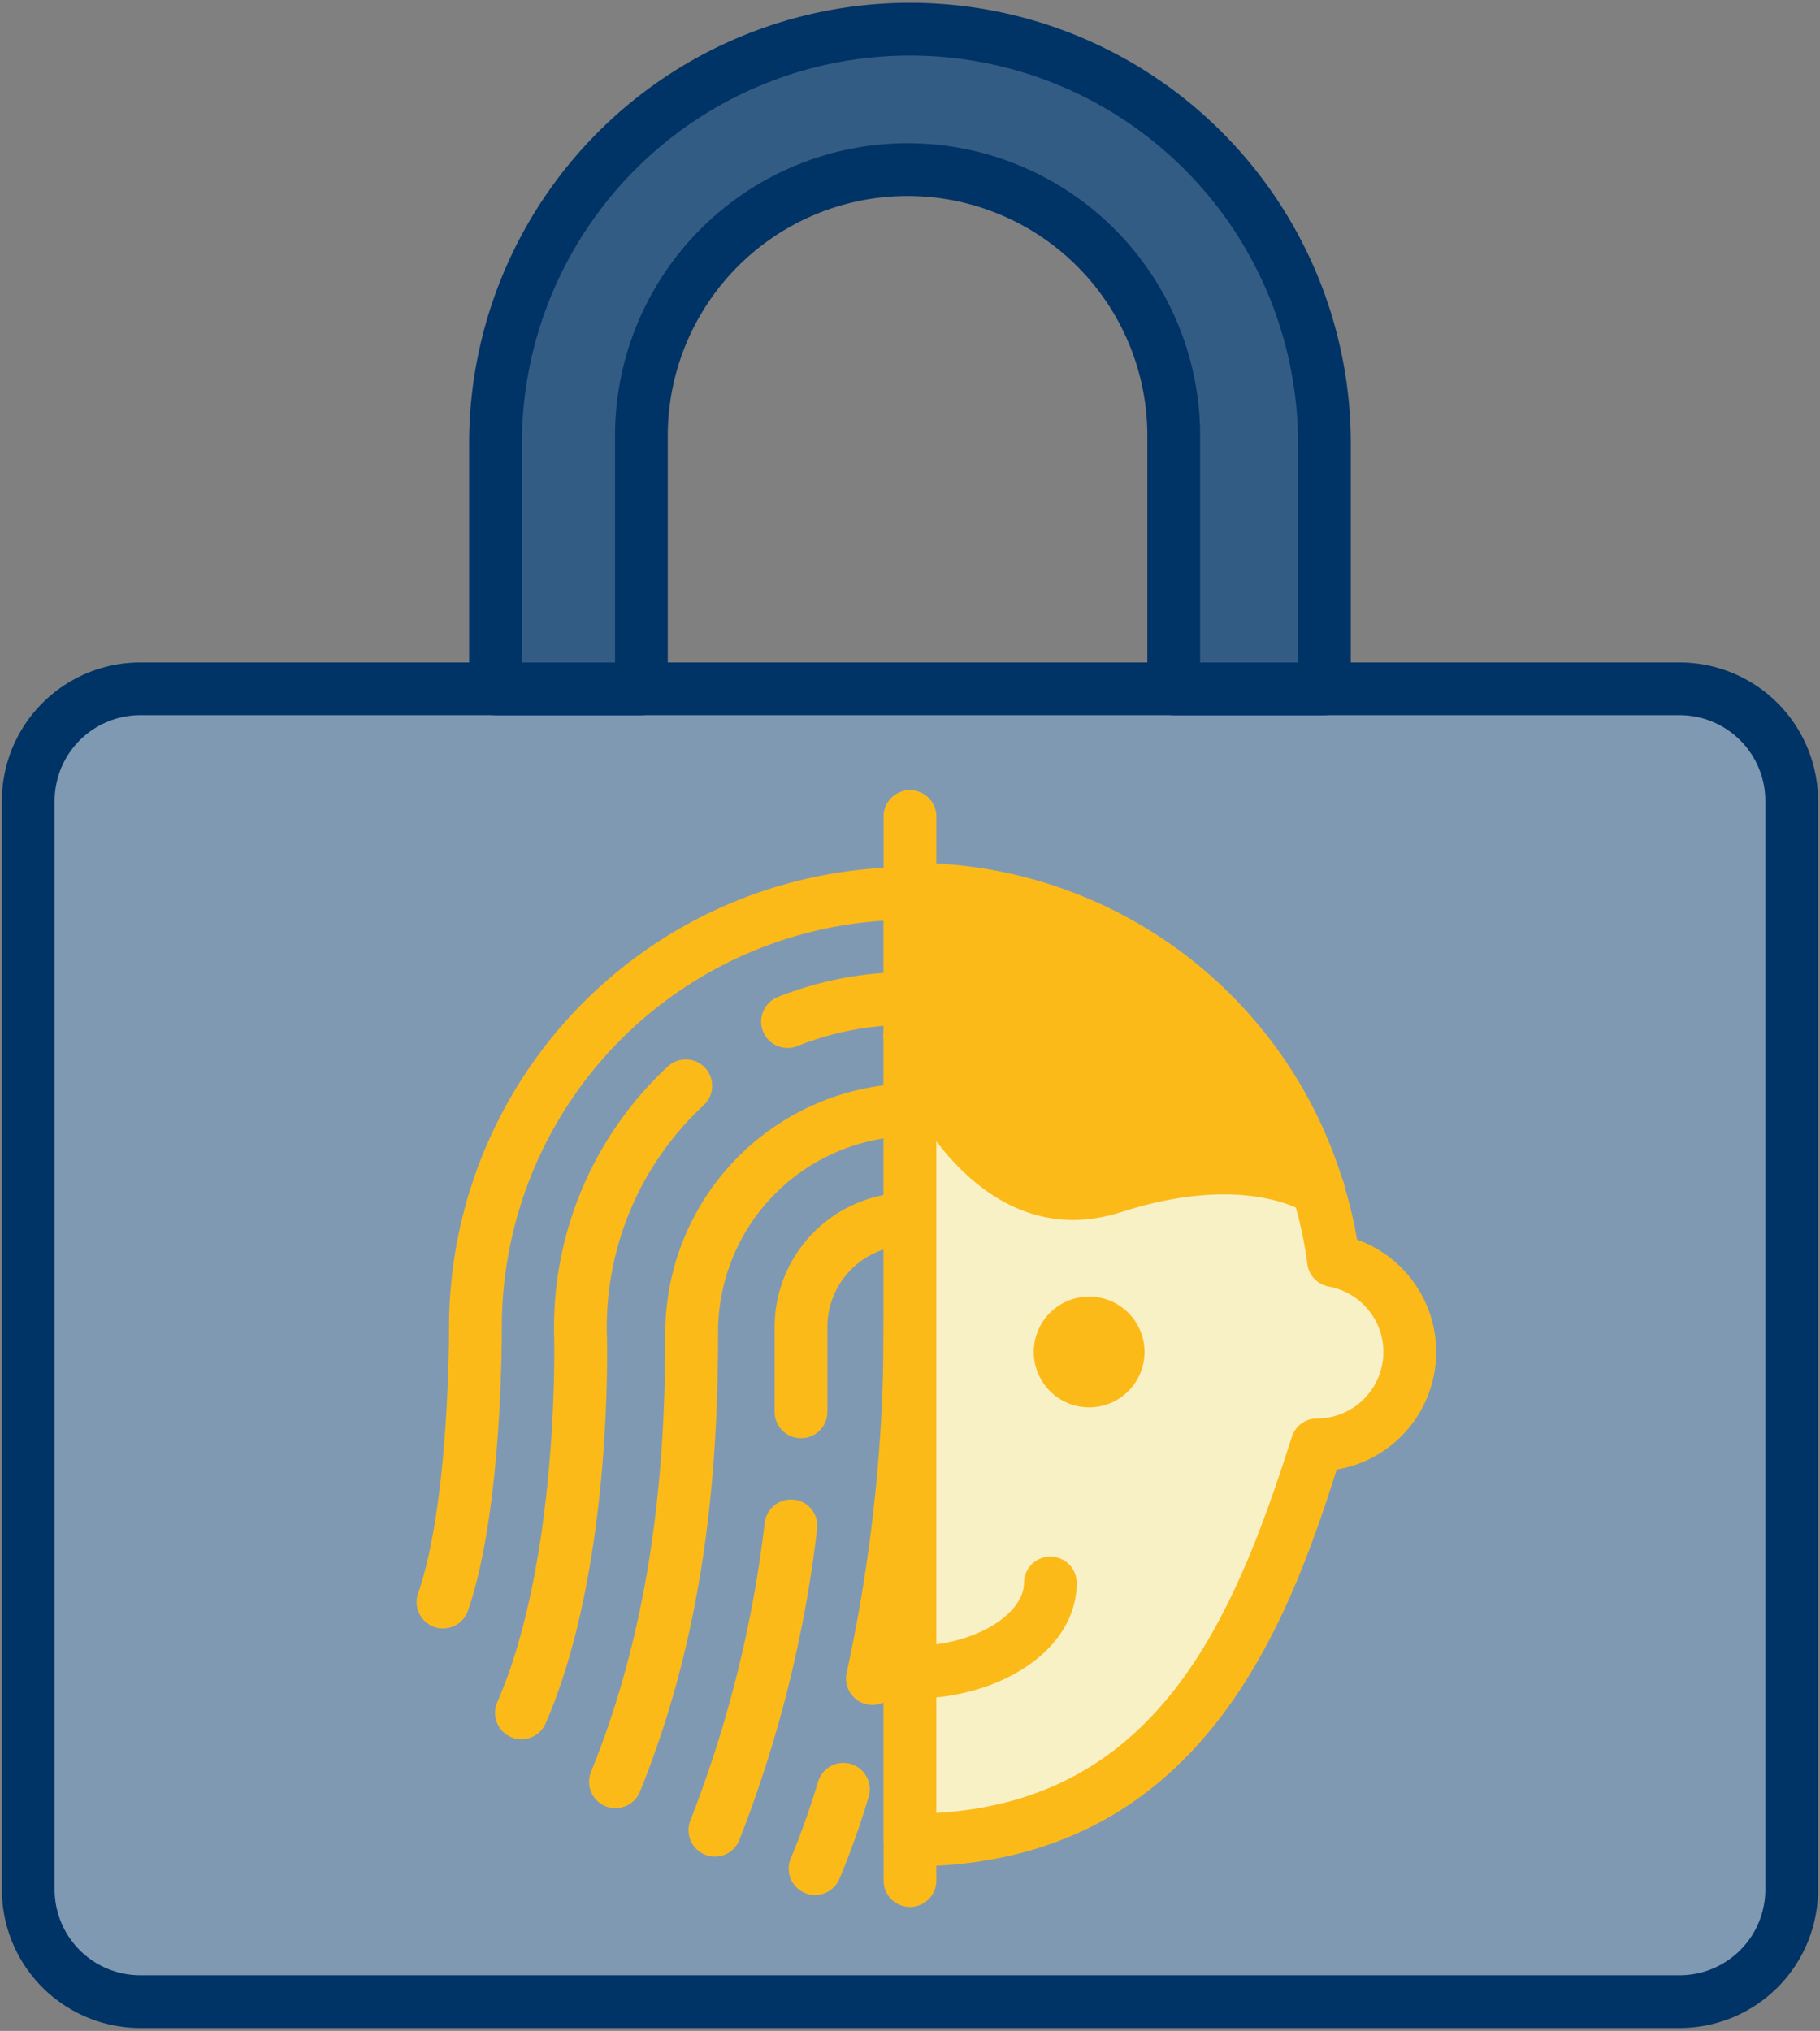 <svg xmlns="http://www.w3.org/2000/svg" xmlns:xlink="http://www.w3.org/1999/xlink" width="138" height="154"
  viewBox="0 0 138 154">
  <rect x="0" y="0" width="138" height="154" fill="#808080" stroke="none"/>
  <defs>
    <clipPath id="clip-path">
      <rect id="Rectangle_2877" data-name="Rectangle 2877" width="138" height="154" transform="translate(31 23)"
        fill="none" />
    </clipPath>
  </defs>
  <g id="Group_5139" data-name="Group 5139" transform="translate(-31 -23)">
    <g id="Group_5138" data-name="Group 5138" clip-path="url(#clip-path)">
      <path id="Path_2759" data-name="Path 2759"
        d="M158.363,174.78H41.638a8.494,8.494,0,0,1-8.494-8.494V83.725a8.494,8.494,0,0,1,8.494-8.494H158.363a8.494,8.494,0,0,1,8.494,8.494v82.561a8.494,8.494,0,0,1-8.494,8.494"
        fill="#8099b3" />
      <path id="Path_2760" data-name="Path 2760"
        d="M158.363,176.78H41.637a10.506,10.506,0,0,1-10.494-10.493V83.726A10.506,10.506,0,0,1,41.637,73.232H158.363a10.506,10.506,0,0,1,10.493,10.494v82.561a10.5,10.5,0,0,1-10.493,10.493M41.637,77.232a6.5,6.5,0,0,0-6.494,6.494v82.561a6.5,6.5,0,0,0,6.494,6.493H158.363a6.5,6.5,0,0,0,6.493-6.493V83.726a6.5,6.5,0,0,0-6.493-6.494Z"
        fill="#036" />
      <path id="Path_2761" data-name="Path 2761"
        d="M131.426,56.64V75.234H120V56.044a20.182,20.182,0,0,0-40.364,0v19.19H68.574V56.64a31.426,31.426,0,0,1,62.852,0"
        fill="#335c85" />
      <path id="Path_2762" data-name="Path 2762"
        d="M131.426,77.234H120a2,2,0,0,1-2-2V56.045a18.182,18.182,0,1,0-36.365,0V75.234a2,2,0,0,1-2,2H68.574a2,2,0,0,1-2-2V56.64a33.426,33.426,0,0,1,66.852,0V75.234a2,2,0,0,1-2,2m-9.425-4h7.425V56.64a29.426,29.426,0,0,0-58.852,0V73.234h7.062V56.045a22.182,22.182,0,1,1,44.365,0Z"
        fill="#036" />
      <path id="Path_2763" data-name="Path 2763" d="M100,167.6a2,2,0,0,1-2-2V84.915a2,2,0,0,1,4,0V165.6a2,2,0,0,1-2,2"
        fill="#fcba19" />
      <path id="Path_2764" data-name="Path 2764"
        d="M77.017,124.237q-.007-.308-.008-.618a22.986,22.986,0,0,1,7.313-16.78A2,2,0,1,0,81.6,103.91a27,27,0,0,0-8.588,19.709c0,.242,0,.483.01.726.005.168.409,16.9-4.312,27.73a2,2,0,1,0,3.666,1.6c5.075-11.644,4.665-28.717,4.644-29.436"
        fill="#fcba19" />
      <path id="Path_2765" data-name="Path 2765"
        d="M89.738,123.619v6.437a2,2,0,0,0,4,0v-6.437a6.186,6.186,0,0,1,6.181-6.18c.028,0,.053,0,.08,0v-4c-.027,0-.053,0-.08,0a10.191,10.191,0,0,0-10.181,10.18"
        fill="#fcba19" />
      <path id="Path_2766" data-name="Path 2766"
        d="M69.051,123.619A30.9,30.9,0,0,1,99.918,92.752l.082,0v-4l-.082,0a34.909,34.909,0,0,0-34.867,34.879c0,.131.047,13.249-2.329,20.147a2,2,0,1,0,3.781,1.3c2.6-7.544,2.551-20.907,2.548-21.461"
        fill="#fcba19" />
      <path id="Path_2767" data-name="Path 2767"
        d="M89.962,98.613a2,2,0,0,0,1.48,3.716,22.791,22.791,0,0,1,8.476-1.619l.082,0v-4l-.082,0a26.765,26.765,0,0,0-9.956,1.9"
        fill="#fcba19" />
      <path id="Path_2768" data-name="Path 2768" d="M100,162c-.394,1.29-.646,2.051-.66,2.093a2,2,0,0,0,.66,2.2Z"
        fill="#fcba19" />
      <path id="Path_2769" data-name="Path 2769"
        d="M99.918,109.155c.028,0,.054,0,.082,0v-4c-.028,0-.054,0-.082,0a18.947,18.947,0,0,0-18.464,18.463c0,9.235-.639,21.412-5.621,33.7a2,2,0,1,0,3.707,1.5c5.242-12.93,5.914-25.605,5.914-35.2a14.843,14.843,0,0,1,14.464-14.463"
        fill="#fcba19" />
      <path id="Path_2770" data-name="Path 2770"
        d="M95.539,156.768a2,2,0,0,0-2.5,1.32,60.084,60.084,0,0,1-2.075,5.833,2,2,0,0,0,3.657,1.619,61.869,61.869,0,0,0,2.24-6.271,2,2,0,0,0-1.32-2.5"
        fill="#fcba19" />
      <path id="Path_2771" data-name="Path 2771"
        d="M100,121.315h0a2,2,0,0,0-2,2,122.209,122.209,0,0,1-2.8,26.537,2,2,0,1,0,3.907.861c.33-1.5.621-3.012.895-4.532Z"
        fill="#fcba19" />
      <path id="Path_2772" data-name="Path 2772"
        d="M91.2,136.717a2.006,2.006,0,0,0-2.214,1.762A91.212,91.212,0,0,1,83.367,161a2,2,0,1,0,3.743,1.4,95.173,95.173,0,0,0,5.851-23.478,2,2,0,0,0-1.761-2.212"
        fill="#fcba19" />
      <path id="Path_2773" data-name="Path 2773"
        d="M130.928,113.2c-.37-.25-5.43-3.43-15.5-.2-10.18,3.27-15.16-10.66-15.43-11.45V90.43h.07a32.293,32.293,0,0,1,30.86,22.77"
        fill="#fcba19" />
      <path id="Path_2774" data-name="Path 2774"
        d="M112.361,115.506c-7.563,0-12.427-7.951-14.256-13.31A2,2,0,0,1,98,101.55V90.43a2,2,0,0,1,2-2,34.127,34.127,0,0,1,32.841,24.182,2,2,0,0,1-3.029,2.246c-.066-.042-4.568-2.9-13.772.046a11.976,11.976,0,0,1-3.677.6M102,101.2c.731,1.969,5.021,12.4,12.818,9.894a25.9,25.9,0,0,1,12.706-1.205A30.084,30.084,0,0,0,102,92.49Z"
        fill="#fcba19" />
      <path id="Path_2775" data-name="Path 2775"
        d="M137.9,125.52a7.038,7.038,0,0,1-7.04,7.04c-4.15,13.05-10.28,29.97-30.86,29.97V101.55c.27.79,5.25,14.72,15.43,11.45,10.07-3.23,15.13-.05,15.5.2a31.156,31.156,0,0,1,1.18,5.39,7.046,7.046,0,0,1,5.79,6.93"
        fill="#f9f1c6" />
      <path id="Path_2776" data-name="Path 2776"
        d="M100,164.53a2,2,0,0,1-2-2V101.55a2,2,0,0,1,3.893-.646c.18.528,4.509,12.9,12.925,10.192,10.923-3.5,16.618.033,17.231.447a2,2,0,0,1,.788,1.055,33,33,0,0,1,1.058,4.4,9.044,9.044,0,0,1-1.534,17.435C128.572,146.257,121.985,164.53,100,164.53m2-54.981v50.923c16.779-.995,22.527-14.6,26.954-28.518a2,2,0,0,1,1.906-1.394,5.041,5.041,0,0,0,.9-10,2,2,0,0,1-1.63-1.711,29.546,29.546,0,0,0-.874-4.278c-1.466-.658-5.823-2.036-13.213.334-6.145,1.976-10.87-1.195-14.04-5.355"
        fill="#fcba19" />
      <path id="Path_2777" data-name="Path 2777" d="M130.948,115.21a2.06,2.06,0,0,1-1.435-.6,2.008,2.008,0,1,1,1.435.6"
        fill="#fcba19" />
      <path id="Path_2778" data-name="Path 2778"
        d="M100,103.55a2,2,0,0,1-1.8-1.124,2.142,2.142,0,0,1-.212-.906A2.007,2.007,0,1,1,100,103.55" fill="#fcba19" />
      <path id="Path_2779" data-name="Path 2779" d="M117.786,125.517a4.2,4.2,0,1,1-4.2-4.2,4.2,4.2,0,0,1,4.2,4.2"
        fill="#fcba19" />
      <path id="Path_2780" data-name="Path 2780"
        d="M100,151.823a2,2,0,0,1,0-4c5.1,0,8.645-2.523,8.645-4.788a2,2,0,0,1,4,0c0,4.928-5.554,8.788-12.645,8.788"
        fill="#fcba19" />
    </g>
  </g>
</svg>